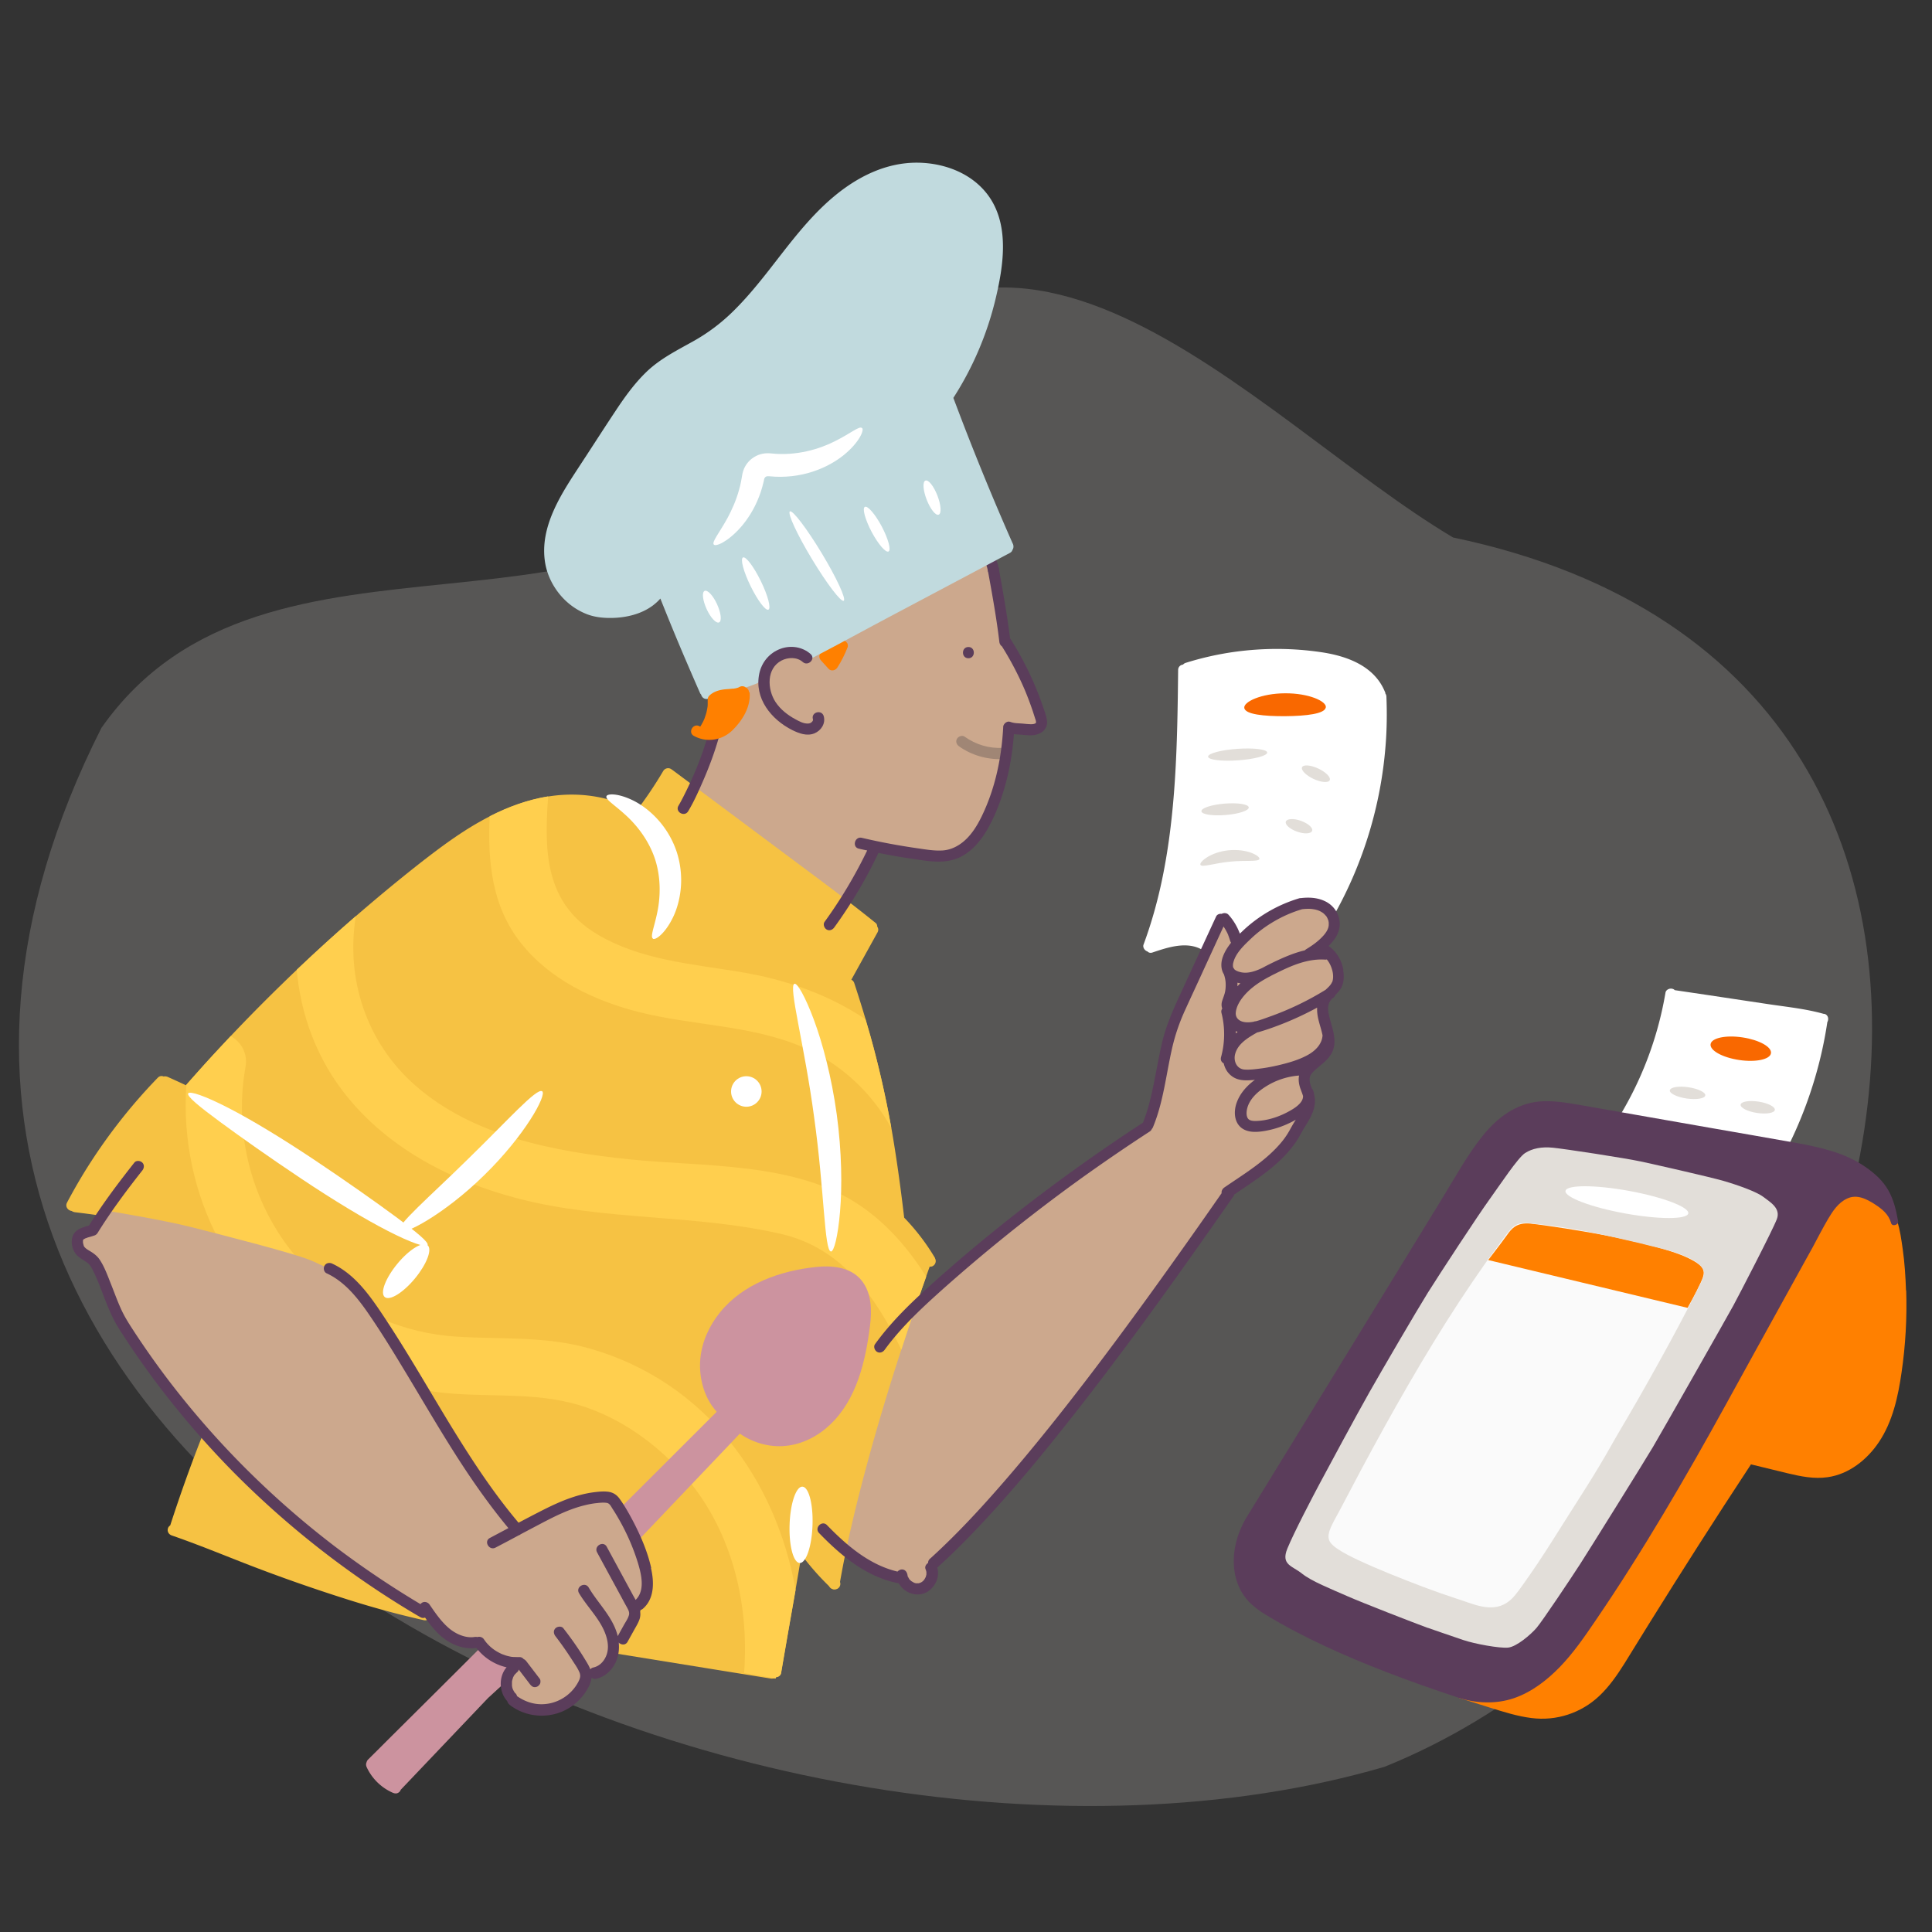 <svg xmlns="http://www.w3.org/2000/svg" viewBox="0 0 200 200"><rect x="0" y="0" width="200" height="200" fill="#333333" stroke="none"/><defs><style>.cls-1{fill:#f96800}.cls-2{fill:#f6c243}.cls-3{fill:#fff}.cls-4{fill:#ffcf4e}.cls-6{fill:#ff8000}.cls-9{fill:#cca88d}.cls-10{fill:#cc939f}.cls-11{fill:#e2ded9}.cls-12{fill:#5b3d5b}</style></defs><path id="BG_Strong" d="M150.42 55.64C129.5 43.2 103.1 10.97 82.18 44.66 65.14 70.27 27.71 50.85 10.5 75.35c-39.8 78.7 68.9 126.23 132.82 107.55 52.15-20.99 77.94-112.48 7.1-127.26Z" style="fill:#575655"/><g id="Illustrations"><path d="m74.72 70.9 3.43-.66s.5-1.97 1.7-2.49c1.2-.52 2.88-.03 3.28 0 .4.03 3.29-1.33 3.29-1.33s4.74-2.93 6.33-3.71c1.59-.79 9.86-5.03 9.86-5.03l1.32 7.96 4.24 9.62-4.02.33s-.64 5.79-1.16 7.09c-.52 1.3-1.88 4.17-2.86 4.83s-1.66 1.05-2.37 1.07-7.37-.5-7.37-.5l-3.1 5.55-11.64-8.71-4.08-2.81s1.94-4.39 2.36-6.2c.42-1.81.79-5.02.79-5.02ZM92.4 137.78c.25-.28 3.45-3.6 5.94-5.74s9.93-8.1 11.61-9.32c1.68-1.22 8.78-6.08 8.78-6.08s1.09-6.91 2.01-9.02c.92-2.12 1.52-3.51 2.24-5.05l3.41-7.39s.52.44.97 1.05c.45.61.59 1.05.59 1.05s3.12-2.38 4.92-3.05c1.8-.67 3.93-.77 4.46-.16s1.17 1.33.69 2.16c-.47.83-1.23 1.97-1.23 1.97s1.03-.08 1.4 1.38c.36 1.46 1.02 1.12.27 2.19s-1.99 2.04-1.99 2.04.97 2.47 1.04 3.26c.07.78-1.44 1.61-1.7 2.56-.27.94-1.14 1.13-1.14 1.13s1.18 1.21.87 2.89c-.31 1.68-.73 2.42-1.33 3.42s-3.47 3.89-4.54 4.63-2.45 1.87-2.45 1.87-10.13 14.22-11.61 16.19c-1.48 1.97-13.56 16.76-14.78 18.03s-4.39 4.53-4.39 4.53-.12 2.26-.59 2.22-1.17.18-1.66-.24-.81-.88-.81-.88-3.29-.64-4.07-1.39-1.9-1.47-1.9-1.47 1.14-6.34 1.88-9.36c.75-3.02 3.54-11.8 3.54-11.8l-.41-1.59Z" class="cls-9"/><path d="M143.52 72.11a.56.56 0 0 0-.11-.32c0-.05 0-.1-.03-.14-1.09-2.72-3.96-3.75-6.64-4.14-2.99-.44-6.02-.44-9.01-.02a31.6 31.6 0 0 0-4.99 1.13c-.12.04-.21.1-.27.18-.26.03-.5.21-.51.55-.04 3.77-.09 7.55-.33 11.31-.24 3.72-.67 7.44-1.48 11.08-.46 2.05-1.04 4.07-1.77 6.04-.11.29.12.63.4.71.12.13.31.19.53.11 1.6-.54 3.56-1.19 5.14-.28.64.37 1.22-.61.6-.99l1.34-2.16 1.56 2.1s1.51-1.09 2.73-1.81 3.52-1.63 4.92-1.81c.64-.08 1.22.05 1.66.22-.03.05-.06.11-.09.16-.36.65.63 1.23 1 .58a42.554 42.554 0 0 0 5.26-17.38c.14-1.71.16-3.42.09-5.14Z" class="cls-3"/><path d="M68.66 79.81a42.84 42.84 0 0 1-2.83 4.2c-.19.25-.04.65.21.79.3.17.6.04.79-.21 1.03-1.34 1.97-2.74 2.83-4.2.16-.27.06-.63-.21-.79s-.63-.06-.79.21ZM55.56 114.16c-3 3.45-6.37 6.61-9.84 9.57-1.18 1-2.37 1.98-3.59 2.93-.25.19-.2.62 0 .82.24.24.57.19.82 0 4-3.1 7.79-6.51 11.3-10.16.73-.76 1.45-1.54 2.14-2.33.21-.24.23-.59 0-.82-.21-.21-.61-.24-.82 0ZM86.81 101.7c-.12 3.65-.24 7.29-.4 10.93-.16 3.52-.35 7.03-.6 10.54-.15 2.09-.31 4.17-.49 6.26-.03.31.28.58.58.58.34 0 .55-.27.58-.58.32-3.63.58-7.27.79-10.91.21-3.64.36-7.03.49-10.55.08-2.09.15-4.18.21-6.27.02-.75-1.13-.74-1.16 0ZM80.08 172.65l-12.37-2-3.53-.57c-.31-.05-.62.08-.71.4-.07.28.09.66.4.71l12.37 2 3.53.57c.31.05.62-.08.71-.4.07-.28-.09-.66-.4-.71ZM44.17 166.6c-.66-.15-1.33-.31-1.98-.47-.65-.59-1.59-1.36-2.47-1.82-1.57-.81-8.81-6.54-10.23-7.78-1.2-1.04-6.15-5.57-7.68-6.97.03-.09.07-.18.1-.26.11-.29-.13-.63-.4-.71-.33-.09-.6.11-.71.4-1.15 2.94-2.21 5.92-3.18 8.92-.12.08-.21.19-.24.33-.09.32.11.61.4.71 2.7.93 5.35 2.03 8.01 3.06 3.34 1.29 6.72 2.47 10.13 3.55 2.62.83 5.26 1.56 7.95 2.16.73.16 1.03-.95.31-1.12Z" class="cls-2"/><path d="M16.8 112.5c3.85 1.72 7.6 3.66 11.23 5.81 3.63 2.15 7.13 4.51 10.49 7.06 1.88 1.43 3.71 2.92 5.49 4.47.24.21.59.23.82 0 .21-.21.24-.61 0-.82-3.22-2.8-6.6-5.42-10.12-7.83a109.904 109.904 0 0 0-17.33-9.7c-.28-.13-.62-.08-.79.21-.14.25-.08.66.21.79Z" class="cls-2"/><path d="M38.75 133.77c1.68-1.27 3.45-2.41 5.31-3.41.66-.35.07-1.35-.58-1-1.86 1-3.63 2.14-5.31 3.41-.25.19-.38.5-.21.79.14.24.54.4.79.21ZM92.55 126.6c-.46.75-.96 1.46-1.48 2.17-.51.71-.94 1.47-1.35 2.25-.14.28-.07.63.21.79.26.15.65.07.79-.21.4-.78.84-1.53 1.35-2.25s1.02-1.43 1.48-2.17c.39-.63-.61-1.22-1-.58Z" class="cls-2"/><path d="M96.8 130.24a22.56 22.56 0 0 0-3.2-4.19c-.38-3.22-.82-6.44-1.39-9.64-.56-3.07-1.26-6.12-2.09-9.12-.52-1.85-1.09-3.7-1.69-5.53a.569.569 0 0 0-.3-.34l2.71-4.9c.12-.22.09-.43-.03-.6 0-.15-.05-.29-.17-.38-2.65-2.14-5.38-4.17-8.11-6.2L74.3 83.2l-4.63-3.45c-.25-.19-.65-.04-.79.21-.16.28-.06.56.16.75l-2.66 3.55c-2.03-1.32-4.49-1.95-6.9-2-3.89-.08-7.59 1.41-10.86 3.42-1.75 1.08-3.39 2.31-5.01 3.57-1.61 1.26-3.33 2.66-4.96 4.04-3.28 2.77-6.46 5.65-9.53 8.65a178.82 178.82 0 0 0-8.93 9.34c-.35.39-.7.78-1.04 1.18-.06.07-.1.15-.13.24l-1.73-.55c.16-.5-.51-1.05-.96-.58-2.9 2.99-5.47 6.31-7.65 9.86-.61 1-1.19 2.02-1.74 3.06-.23.43.11.82.48.87.1.07.22.11.34.13 3.95.47 7.87 1.17 11.74 2.08 3.87.91 7.69 2.04 11.43 3.38 2.1.75 4.18 1.57 6.22 2.45.05.02.1.04.16.05l.77.99s2.77 4.22 3.75 6.28c.97 2.06 11.27 17.61 11.27 17.61s4.29-1.63 4.65-2.17c.36-.54 5.15-1.29 6.01-.54.86.75 2.28 3.89 2.46 4.8s1 3.3.51 4.99c-.5 1.68-.8 2.32-1.72 3.3-.92.99-.97 2.36-.97 2.36l3 .44 13.25 2.25.02-.13c.24-.01.49-.17.54-.42.73-4.36 1.54-8.7 2.25-13.06l2.77 3.2c-.03.15-.05.29-.08.44-.05.31.08.62.4.71.28.08.66-.09.71-.4.75-4.39 1.82-8.73 2.99-13.03 1.24-4.54 2.63-9.04 4.12-13.5.72-2.16 1.46-4.31 2.23-6.45.12.01.24 0 .34-.07.27-.16.37-.52.21-.79Z" class="cls-2"/><path d="M86.82 163.56a26.067 26.067 0 0 1-3.31-3.82c-.18-.25-.51-.37-.79-.21-.25.15-.39.54-.21.79 1.03 1.46 2.2 2.82 3.49 4.05.22.22.59.22.82 0s.23-.6 0-.82Z" class="cls-2"/><path d="m52.8 172.28-2.2-.99c.24-.51-.46-1.12-.94-.65-3.04 3.04-6.09 6.07-9.14 9.1-.8.8-1.6 1.6-2.41 2.4-.09.09-.14.19-.16.28-.08.16-.07.36.02.54a5.343 5.343 0 0 0 2.68 2.62c.15.06.28.1.45.06.13-.04.28-.14.34-.27.02-.03.03-.06.04-.09l.02-.02 8.23-8.65.79-.83 1.91-1.75.37-1.78ZM64.52 156.63z" class="cls-10"/><path d="M100.25 68.14c.74 0 .75-1.16 0-1.16s-.75 1.16 0 1.16ZM102.05 58.35c.05.13.1.27.14.41l.09.38a.572.572 0 0 0 .48.41c.08.02.15.01.23-.01.14-.04.27-.13.34-.27s.1-.29.06-.45c-.03-.12-.06-.25-.09-.38-.04-.14-.09-.27-.14-.41a.538.538 0 0 0-.1-.2.463.463 0 0 0-.16-.15.579.579 0 0 0-.21-.07.45.45 0 0 0-.23.01c-.14.04-.27.13-.34.27s-.11.3-.06.45Z" class="cls-12"/><path d="M87.68 66.55c-.06-.1-.18-.2-.3-.25-.11-.09-.25-.17-.4-.16l-.15.02c-.1.03-.18.08-.25.15l-1.32 1.08c-.11.02-.21.07-.28.15-.22.24-.22.58 0 .82l.79.87c.26.29.72.18.91-.12.43-.67.78-1.38 1.07-2.12.05-.13.01-.33-.06-.45Z" class="cls-6"/><path d="M104.85 56.3c-1.73-3.91-3.37-7.87-4.92-11.86-.42-1.08-.83-2.17-1.24-3.25 2.01-3.12 3.49-6.59 4.36-10.2.81-3.38 1.47-7.53-.63-10.59-1.66-2.41-4.58-3.53-7.43-3.56-3.28-.03-6.25 1.47-8.71 3.54-2.68 2.25-4.73 5.11-6.88 7.84-1.09 1.38-2.22 2.74-3.48 3.98a19.26 19.26 0 0 1-4.25 3.18c-1.65.92-3.32 1.76-4.7 3.07-1.3 1.24-2.35 2.72-3.33 4.21-1.13 1.7-2.23 3.42-3.35 5.13-1.05 1.61-2.15 3.22-2.94 4.98-.79 1.76-1.23 3.58-.92 5.48.25 1.54 1.09 3 2.24 4.04.6.54 1.27.96 2.01 1.26.74.3 1.55.41 2.36.42 1.58.02 3.29-.34 4.57-1.31.27-.21.53-.44.75-.7.85 2.14 1.73 4.28 2.64 6.4.49 1.14.98 2.28 1.48 3.41.02.05.06.09.1.13.07.28.33.53.7.44 1.71-.41 3.38-.94 5.02-1.57.29-.11.49-.39.4-.71a.538.538 0 0 0-.1-.2l.32-.11c.16-1.21.92-2.02 1.75-2.45.67-.35 1.87.15 2.3.35-.02.13 0 .27.06.39.16.28.51.35.79.21 2.64-1.36 5.24-2.79 7.87-4.19l8.24-4.37 4.61-2.45c.15-.08.24-.2.27-.32.13-.18.13-.42.04-.64Z" style="fill:#c1dade"/><path d="M83.92 67.71c-.85-.76-2.08-.94-3.14-.54-1.13.42-1.93 1.38-2.18 2.56-.54 2.56 1.24 4.76 3.42 5.85.69.34 1.51.65 2.28.34.7-.28 1.19-1.03.97-1.79-.21-.71-1.32-.41-1.12.31.03.11.01.16-.08.27-.11.13-.25.18-.41.19-.47.03-.95-.24-1.35-.46-.79-.43-1.53-1.01-2.03-1.77-.86-1.32-.95-3.47.62-4.29.69-.36 1.62-.37 2.2.15.55.49 1.37-.32.82-.82Z" class="cls-12"/><path d="M197.31 133.59c-.05-1.42-.14-2.86-.34-4.27-.14-.97-.27-1.99-.58-2.93-.07-.23-.3-.3-.48-.24-.42-.99-1.25-1.34-1.86-1.71-.67-.4-1.08-1.08-2.24-.77-1.17.31-1.99 1.04-3.01 2.56s-3.6 6.58-4.48 8.18c-.89 1.61-6.37 11.49-7.64 13.82-1.27 2.33-6.15 10.48-7.47 12.69s-5.44 8.48-6.55 9.75c-1.11 1.27-4.38 4.02-5.66 4.64-.77.37-2.02.56-2.9.64-.94-.29-1.88-.59-2.82-.89-.46-.15-.66.58-.2.72 1.07.34 2.14.68 3.21 1.01 1.39.43 2.79.88 4.25 1.06 2.57.33 5.14-.51 7.02-2.29 1.03-.97 1.85-2.16 2.6-3.35 3.35-5.45 6.76-10.87 10.24-16.24.95-1.46 1.9-2.92 2.86-4.38l3.82.93c1.34.32 2.72.6 4.11.4 2.21-.31 4.09-1.81 5.31-3.63 1.43-2.13 1.99-4.72 2.35-7.22.41-2.81.57-5.65.48-8.49Z" class="cls-6"/><path d="M188.84 104.97c-1.92-.55-3.94-.74-5.91-1.04l-6.12-.92-3.44-.51a.47.47 0 0 0-.25-.14c-.28-.08-.66.09-.71.4a36.451 36.451 0 0 1-5.14 13.41c-.4.63.6 1.21 1 .58.17-.28.34-.55.51-.83l3.87.97 11.17 1.77c-.06.11-.11.22-.17.33-.34.66.65 1.24 1 .58 1.75-3.33 3.07-6.89 3.91-10.56.24-1.05.44-2.11.6-3.17v-.02c.17-.3.12-.75-.31-.87Z" class="cls-3"/><path d="M196.48 126.36c-.19-1.08-.45-2.17-1-3.14-.56-.99-1.41-1.75-2.33-2.39-2.13-1.5-4.71-2.06-7.23-2.52-2.96-.53-5.93-1.04-8.9-1.56-2.98-.52-5.97-1.05-8.95-1.57-1.5-.26-3-.53-4.5-.79-1.4-.24-2.83-.49-4.25-.36-2.39.23-4.29 1.65-5.77 3.47-1.65 2.04-2.92 4.39-4.29 6.62-3.19 5.2-6.38 10.39-9.56 15.59-3.17 5.16-6.33 10.32-9.5 15.48l-1.2 1.95c-.96 1.64-1.48 3.59-1.21 5.48.13.9.44 1.78.96 2.53.6.86 1.41 1.48 2.3 2.02 3.91 2.37 8.13 4.24 12.38 5.89 2.43.94 4.88 1.8 7.35 2.62.02 0 .04.01.06.01.04.03.08.05.13.07 1.87.57 3.87.67 5.74.04 1.84-.63 3.43-1.86 4.77-3.24 1.4-1.45 2.54-3.11 3.67-4.77 1.24-1.82 2.46-3.67 3.64-5.54 2.35-3.7 4.58-7.47 6.75-11.27 2.08-3.65 4.08-7.33 6.11-11.01 1.72-3.12 3.45-6.24 5.17-9.36.27-.49.54-.98.81-1.46.53-.99 1.04-1.99 1.61-2.96.49-.83 1.06-1.69 1.96-2.11 1.02-.49 2.04.04 2.9.6.74.48 1.39 1.01 1.65 1.88.04.24.25.31.43.25.2-.04.37-.21.3-.45Z" class="cls-12"/><path d="M147.8 168.52c-1.65-.61-6.75-2.59-8.38-3.31-1.63-.72-3.66-1.52-4.65-2.32-.99-.8-2.2-.89-1.5-2.59.7-1.7 2.6-5.33 3.38-6.79.78-1.46 3.79-7.06 5.13-9.42 1.34-2.36 4.81-8.31 6.03-10.27 1.22-1.95 5.25-8.1 6.37-9.64 1.11-1.54 2.96-4.35 3.7-4.82s1.69-.67 2.88-.55c1.2.12 7.38 1.05 9.31 1.47 1.94.43 6.89 1.55 8.32 1.96s3.45 1.12 4.16 1.67c.71.54 1.81 1.17 1.39 2.29s-3.95 7.93-4.51 8.96-7.44 13.15-8.31 14.62-6.57 10.62-7.55 12.14c-.98 1.52-3.91 5.9-4.5 6.59s-2.08 1.97-2.96 2.05c-.88.08-3.4-.37-4.65-.79-1.25-.42-3.66-1.26-3.66-1.26Z" class="cls-11"/><path d="M143.1 162.94c-1.34-.34-3.57-1.75-4.51-2.15-.94-.4-1.55-.94-1.34-2.02s1.55-3.03 2.02-4.24c.47-1.21 8.21-14.33 9.29-16.29 1.08-1.95 5.08-7.99 6.07-9.28 1-1.29 1.6-2.37 2.68-2.64s6.26.67 7.4.81 7.13 1.75 8.21 2.02 2.69 1.14 3.23 1.48c.54.34.74 1.14.2 2.36-.54 1.21-6.19 11.71-6.73 12.85-.54 1.14-6.05 9.92-7.1 11.49-1.05 1.57-3.44 5.4-4.06 6.24s-1.7 2.53-3.04 3c-1.34.47-2.69.27-3.9-.4s-6.66-2.49-7.34-2.69-1.08-.54-1.08-.54Z" style="fill:#fafafa"/><path d="M154.05 130.45s1.51-1.97 1.97-2.62.99-1.31 2.44-1.16 5.49.76 8.21 1.31c2.73.55 6.3 1.37 8.13 2.27s1.77 1.41 1.26 2.52-1.36 2.62-1.36 2.62l-20.64-4.95Z" class="cls-6"/><path d="M176.98 131.03c-.36-.7-1.16-1.17-1.84-1.5-1.54-.77-3.28-1.09-4.94-1.49-3.69-.89-7.4-1.72-11.18-2.08-.85-.08-1.8-.24-2.56.26-.63.42-1.06 1.1-1.51 1.69-1 1.32-1.96 2.66-2.9 4.02-1.96 2.85-3.8 5.79-5.57 8.76-1.79 3-3.5 6.05-5.17 9.13-.82 1.52-1.64 3.04-2.44 4.57-.37.71-.75 1.42-1.12 2.13-.38.73-.89 1.49-.97 2.33-.13 1.34 1.15 2.11 2.17 2.67.89.48 1.83.89 2.76 1.3 2.41 1.04 4.85 2 7.32 2.87.49.17.99.34 1.48.51 1.61.49 3.25 1.32 4.96.79.81-.25 1.46-.8 1.99-1.45.57-.7 1.08-1.46 1.6-2.21 2.13-3.09 4.09-6.31 6.09-9.49 1.03-1.64 2-3.32 2.95-5.01 3.04-5.07 5.94-10.25 8.56-15.56.35-.71.68-1.47.28-2.23Zm-.82 1.61c-.14.29-.28.57-.43.86-.3.59-.59 1.17-.9 1.76-.67 1.29-1.36 2.57-2.05 3.85-1.42 2.6-2.87 5.19-4.37 7.75-.31.53-.62 1.05-.93 1.58-.82 1.45-1.65 2.9-2.53 4.33-.94 1.53-1.92 3.03-2.88 4.56-.96 1.52-1.91 3.04-2.91 4.54-.51.76-1.03 1.51-1.56 2.25-.47.65-.94 1.36-1.62 1.8-1.67 1.08-3.59.06-5.26-.45-2.3-.75-4.57-1.63-6.82-2.54-1.08-.44-2.16-.9-3.21-1.39-.79-.37-1.57-.75-2.29-1.24-.26-.18-.52-.39-.7-.65-.22-.34-.21-.73-.09-1.11.23-.74.69-1.45 1.05-2.14.75-1.43 1.5-2.85 2.26-4.28 1.57-2.93 3.17-5.84 4.84-8.72 1.69-2.93 3.45-5.82 5.3-8.65.89-1.36 1.8-2.7 2.73-4.02.45-.63.9-1.25 1.36-1.87.46-.61.89-1.3 1.45-1.82.66-.62 1.59-.42 2.41-.34.89.09 1.78.2 2.66.33 1.82.28 3.62.64 5.42 1.05 1.76.39 3.51.81 5.25 1.26.75.2 1.51.42 2.21.75.62.29 1.54.72 1.8 1.41.15.39-.04.8-.21 1.15Z" class="cls-11"/><path d="M99.28 77.26c1.3.93 2.93 1.39 4.52 1.32.31-.01.58-.25.58-.58 0-.3-.27-.59-.58-.58-1.42.07-2.77-.33-3.94-1.16-.25-.18-.64-.04-.79.21-.17.29-.05.61.21.79Z" style="fill:#a08675"/><path d="M67.58 97.17c.23.19 1.19-.44 2.01-2.05.41-.79.74-1.83.87-3.02s.03-2.55-.4-3.89a9.428 9.428 0 0 0-1.97-3.38c-.81-.89-1.69-1.53-2.48-1.93-1.61-.81-2.75-.76-2.83-.47-.11.33.78.85 1.89 1.86 1.12.99 2.46 2.59 3.14 4.65.67 2.07.53 4.15.21 5.61-.31 1.47-.72 2.41-.43 2.61ZM82.79 161.8c.65.02 1.25-1.73 1.32-3.91.08-2.18-.39-3.97-1.05-3.99-.65-.02-1.25 1.73-1.32 3.91-.08 2.18.39 3.97 1.05 3.99Z" class="cls-3"/><circle cx="77.26" cy="112.99" r="1.58" class="cls-3"/><circle cx="77.57" cy="124.45" r="1.58" class="cls-3"/><circle cx="78.83" cy="123.64" r="1.58" class="cls-3"/><path d="M53.87 97.55c2.98 3.82 7.59 6.02 12.2 7.2 5.6 1.43 11.63 1.34 17.01 3.64 3.92 1.68 7.13 4.67 9.18 8.36l-.06-.34c-.56-3.07-1.25-6.12-2.09-9.12-.17-.6-.35-1.19-.52-1.78-3.72-2.5-8.14-4.1-12.99-4.9-5.04-.83-10.4-1.24-14.87-3.95-5.29-3.21-5.4-8.52-4.99-14.14v-.08c-2.11.34-4.14 1.08-6.05 2.06-.21 4.63.2 9.24 3.18 13.05ZM95.88 132.15c-1.84-2.89-4.06-5.5-6.97-7.44-6.67-4.46-16.12-3.9-23.79-4.7-7.72-.8-16.15-2.37-22.16-7.67-5.05-4.45-7.19-11.05-6.12-17.51-2.08 1.8-4.12 3.66-6.12 5.56.35 4.06 1.67 8.02 3.96 11.43 4.39 6.51 11.57 10.34 19.03 12.27 8.92 2.31 18.28 1.58 27.2 3.66 6.31 1.48 9.75 6.53 12.4 11.97.23-.72.46-1.43.7-2.15.6-1.81 1.23-3.61 1.87-5.41ZM31.64 131.2c-5.2-5.41-7.57-13.22-6.23-20.71.27-1.49-.48-2.63-1.52-3.24-1.25 1.32-2.49 2.66-3.7 4.03l-.9 1.02c-.39 5.74.85 11.25 3.35 16.04 2.8.75 5.57 1.61 8.3 2.59.24.09.48.18.71.27ZM61.01 139.59c-4.5-1.29-9.11-.93-13.72-1.22-2.74-.17-5.39-.81-7.88-1.87.85 1.36 1.89 3.09 2.42 4.2.22.47.93 1.64 1.89 3.17.99.18 1.99.31 3.02.39 4.73.37 9.38-.15 13.94 1.43 3.78 1.31 7.13 3.71 9.81 6.65 5.15 5.65 7.1 13.36 6.54 20.85l3.27.56.02-.13c.24-.01.49-.17.54-.42.48-2.87 1-5.74 1.5-8.61-2.03-11.42-9.3-21.56-21.33-25Z" class="cls-4"/><path d="M89.18 132.54c-1.13-1.39-3.06-1.56-4.73-1.38-3.68.39-7.51 1.73-9.91 4.69-1.11 1.38-1.87 3.01-2.04 4.78-.16 1.67.23 3.45 1.17 4.85.16.23.33.45.52.67l-7.41 7.4-2.19 2.18c-.27.27-.19.61.02.81l-.09.09.92 1.83c-.38.54.38 1.26.88.74l8.24-8.66 2.03-2.13c1.37.95 3.05 1.43 4.72 1.27 1.75-.17 3.34-.99 4.61-2.19 2.77-2.62 3.68-6.58 4.14-10.22.2-1.61.19-3.41-.88-4.73Z" class="cls-10"/><path d="M12.74 137.05c-.88-1.91-1.63-4.24-2.41-5.49-.78-1.25-1.76-1.68-1.99-2.13s-.71-.99-.21-1.39 1.36-.55 1.74-1.15c.39-.6 1.04-1.58 1.04-1.58s5.98.97 9.02 1.75 10.65 2.7 12.41 3.48 3.56 1.7 3.56 1.7 5.09 7.03 6.64 9.6c1.54 2.57 10.55 16.47 10.55 16.47s4.1-2.14 6.08-2.67 3.87-1.17 4.58-.04 2.72 5.2 2.97 6.33.54 2.77 0 3.46-.63.54-.98 1.58-1.25 2.65-1.25 2.65-.84 1.26-1.13 1.87c-.3.61-.96 1.75-1.36 1.72s-1.31.28-1.31.28-.75 1.96-1.65 2.51c-.9.55-2.17 1.1-3.05 1-.88-.11-2.52-.45-2.88-1.03s-.53-.79-.66-1.34c-.13-.54 1.13-2.51 1.13-2.51s-1.37-.02-2.19-.57c-.82-.55-1.7-1.51-1.7-1.51s-2.78-.35-3.5-1.04-2.15-2.16-2.15-2.16-8.19-5.02-11.16-7.49c-2.97-2.46-11.08-10.23-13.14-12.78-2.06-2.55-6.41-8.29-6.97-9.51Z" class="cls-9"/><g id="Layer_6"><path d="M139.06 100.39c-.16-.95-.71-1.91-1.53-2.46.52-.51.99-1.12 1.12-1.84.21-1.16-.43-2.3-1.49-2.8-.77-.37-1.64-.42-2.48-.32-.06 0-.12 0-.18.02-2.22.66-4.27 1.85-5.93 3.45-.07.07-.15.14-.22.21-.27-.72-.66-1.39-1.18-1.96-.17-.19-.49-.21-.7-.09-.23-.03-.48.06-.58.28-1.33 2.87-2.65 5.75-3.97 8.62-.63 1.37-1.2 2.75-1.57 4.22-.34 1.39-.58 2.81-.86 4.21-.29 1.46-.62 2.91-1.17 4.29-3.93 2.56-7.76 5.27-11.49 8.12-3.76 2.88-7.43 5.91-10.94 9.1-1.93 1.75-3.78 3.59-5.31 5.71-.18.25-.04.64.21.79.29.17.61.04.79-.21 1.33-1.83 2.94-3.45 4.59-4.98 1.66-1.53 3.47-3.1 5.25-4.6 3.58-3 7.28-5.87 11.08-8.58 2.14-1.52 4.31-3 6.51-4.43.11-.07.18-.16.22-.26.06-.07.11-.14.14-.23 1.06-2.57 1.34-5.38 1.95-8.07.32-1.42.78-2.76 1.39-4.08.64-1.41 1.3-2.81 1.94-4.22l2.01-4.37c.11.16.21.33.3.5.05.09.09.17.13.26.02.04.04.09.06.13v.02c.07.19.14.39.2.59.02.06.05.12.09.18-.36.45-.67.94-.86 1.48-.18.51-.21 1.09.01 1.59.03.07.07.14.11.2.09.27.15.55.17.77.03.33.01.71-.04.98-.06.34-.2.65-.3.97-.1.29-.1.57 0 .83-.09.12-.13.28-.08.46.38 1.5.36 3.08-.05 4.57-.08.3.06.53.28.64.13.59.47 1.12 1.03 1.45.58.34 1.26.33 1.91.28.1 0 .2-.02.29-.03-.83.61-1.54 1.39-1.89 2.37-.21.58-.27 1.29-.04 1.88.27.69.86 1.04 1.57 1.12.64.07 1.32-.05 1.94-.19.69-.16 1.37-.4 2.01-.71.21-.1.43-.21.64-.34-.2.32-.39.64-.57.97-.24.45-.52.87-.84 1.27-1.62 1.99-3.9 3.34-5.99 4.78-.2.14-.31.36-.28.59-1.62 2.33-3.25 4.65-4.9 6.96-1.93 2.71-3.88 5.4-5.86 8.07-2.05 2.76-4.14 5.5-6.28 8.2-2.06 2.59-4.17 5.15-6.36 7.63-1.94 2.2-3.95 4.34-6.09 6.34-.24.22-.47.44-.71.65-.14.13-.19.28-.18.42-.21.13-.37.4-.27.64.04.1.07.2.09.3v.25c0 .04-.03.12-.03.13l-.03.11c0 .02-.01.04-.02.05-.05.09-.09.18-.15.26 0 .01-.02.02-.03.04-.03.04-.07.08-.11.11l-.03.03-.03.02c-.02.01-.04.03-.06.04-.04.03-.08.05-.13.07-.02 0-.03.01-.05.02-.05.02-.1.03-.15.04H94.84h.03c-.02.02-.29-.06-.31-.09.07.03.08.04.03.01a.161.161 0 0 1-.07-.04c-.05-.03-.1-.05-.14-.08-.02-.01-.04-.02-.05-.03-.01-.02-.08-.07-.09-.08-.04-.04-.08-.08-.11-.12 0 0-.02-.02-.02-.03v-.01c-.03-.05-.06-.09-.08-.14-.01-.02-.03-.05-.04-.07-.03-.06-.02-.05.01.03-.03-.02-.04-.12-.05-.15 0-.04-.04-.22-.01-.05-.04-.3-.24-.59-.58-.58-.16 0-.33.09-.45.22-2.91-.69-5.25-2.7-7.3-4.81-.52-.54-1.34.28-.82.82 2.27 2.35 4.95 4.59 8.25 5.2.1.18.22.34.37.49.35.34.81.58 1.3.65 1.03.14 1.9-.51 2.26-1.44.16-.42.18-.91.05-1.34.04-.02.07-.05.11-.08 2.12-1.92 4.11-4 6.03-6.13 2.21-2.46 4.33-4.99 6.39-7.57 2.18-2.72 4.3-5.48 6.38-8.26 2.03-2.71 4.02-5.44 5.98-8.19 1.75-2.45 3.48-4.91 5.21-7.38.19-.27.38-.55.57-.82.04-.05.06-.11.07-.17 1.88-1.28 3.86-2.52 5.4-4.2.37-.41.72-.84 1.03-1.3s.57-1 .88-1.49c.63-1.02 1.25-2.03.99-3.27 0-.04-.02-.08-.03-.12-.01-.11-.03-.22-.07-.33a.566.566 0 0 0-.14-.24c-.13-.32-.25-.64-.25-.97 0-.39.19-.61.48-.89.7-.67 1.56-1.15 1.93-2.11.21-.55.19-1.11.09-1.68 0-.09-.02-.18-.05-.25-.07-.34-.17-.67-.26-1-.12-.44-.26-.9-.27-1.3s.04-.7.31-1.03c.03-.03.06-.06.09-.1l.09-.06c.13-.08.2-.18.24-.3.29-.29.57-.58.72-.98.21-.52.19-1.11.1-1.66ZM95.5 163.78s.05-.04.06-.04c-.02.02-.04.04-.06.04Zm.46-.76c0 .05 0 .05 0 0Zm31.71-62.85c-.04-.09-.05-.25-.02-.43.02-.11.09-.34.15-.48.35-.82 1.08-1.5 1.72-2.11.7-.66 1.46-1.23 2.29-1.72.94-.56 1.94-1 2.99-1.31.36-.04.76-.06 1.09-.01.36.05.63.14.88.28.06.04.13.08.19.12.02.01.03.02.03.03.02.02.04.03.06.05.05.04.1.1.15.15.02.03.04.05.07.07.07.09.12.19.17.3 0 .02.04.1.05.12.02.05.03.1.04.16 0 .02.02.1.02.11v.13c0 .17 0 .2-.04.37-.08.29-.27.58-.49.83-.51.58-1.14 1.03-1.8 1.43-.06.04-.11.08-.15.12-1.12.26-2.19.73-3.22 1.22-.37.18-.74.36-1.1.56-.7.35-1.53.65-2.27.49-.18-.04-.36-.09-.52-.18a.832.832 0 0 1-.18-.13.418.418 0 0 0-.11-.15Zm.73 1.62c-.1.1-.2.2-.3.31v-.37c.1.03.2.04.31.06Zm4.78 13.39c-.94.48-2.02.82-3.08.86-.35.01-.81.01-.97-.35s-.07-.87.07-1.24c.34-.88 1.14-1.55 1.93-2.03 1.01-.62 2.16-.99 3.35-1.08-.08.4-.03.81.09 1.21.1.31.23.6.32.91.03.8-1.12 1.41-1.71 1.72Zm2.22-5.98c-.97.54-2.1.85-3.18 1.1-.54.12-1.09.23-1.64.3s-1.17.16-1.75.12c-.83-.07-1.17-.91-.96-1.64.3-1.07 1.36-1.68 2.27-2.2.07-.02.14-.03.2-.05.85-.25 1.74-.57 2.59-.91 1.17-.47 2.31-1.01 3.42-1.61-.02.4.03.81.13 1.23.11.46.26.91.37 1.37.02.08.04.17.06.26-.05.92-.76 1.62-1.53 2.04Zm-7.47-2.46c.06.03.13.06.19.08l-.19.16v-.24Zm9.95-5.05c-.13.3-.4.53-.65.77a30.35 30.35 0 0 1-5.9 2.82c-.42.15-.87.32-1.32.44-.08 0-.16.02-.24.05-.27.05-.55.08-.83.05-.58-.05-1.08-.39-1.01-1.03.07-.64.45-1.24.84-1.7.7-.83 1.6-1.43 2.55-1.94.08-.04.16-.08.23-.12 0 0 .02-.01.03-.02.15-.08.29-.15.44-.22 1.6-.8 3.33-1.58 5.17-1.45.06 0 .11 0 .16-.02.31.37.51.83.61 1.32.06.32.07.73-.06 1.04ZM8.61 128.39c0 .03 0 0 0 0ZM67.41 162.3c-.39-1.71-1.11-3.38-1.93-4.93-.41-.77-.85-1.55-1.37-2.26-.3-.4-.68-.63-1.19-.69-.43-.05-.87-.01-1.3.04-1.82.21-3.51.91-5.14 1.72-.94.47-1.87.96-2.8 1.45-2.77-3.28-5.1-6.9-7.33-10.56-2.32-3.83-4.54-7.72-7.05-11.43-1.29-1.9-2.77-3.84-4.91-4.83-.28-.13-.62-.08-.79.21-.15.25-.08.66.21.79 1.83.85 3.12 2.44 4.25 4.06 1.25 1.81 2.41 3.68 3.54 5.55 2.31 3.8 4.51 7.67 7 11.36 1.26 1.86 2.59 3.68 4.03 5.41l-1.92 1.02c-.66.35-.07 1.34.58 1 .81-.42 1.62-.85 2.42-1.28a.4.4 0 0 0 .18-.1l2.16-1.14c1.45-.76 2.93-1.5 4.54-1.88.36-.09.73-.16 1.1-.2.37-.04.77-.09 1.13-.03.31.05.45.4.61.64.23.35.44.7.65 1.07.81 1.42 1.47 2.92 1.95 4.48.37 1.21.77 2.88-.23 3.85-.11-.2-.23-.4-.33-.59l-2.66-4.91c-.36-.66-1.35-.07-1 .58s2.46 4.53 2.46 4.53c.2.37.4.75.61 1.12.15.28.32.55.22.87-.1.35-.33.67-.51.99l-.62 1.12s-.02.04-.02.05c-.47-1.96-2.02-3.36-3.01-5.04-.38-.64-1.38-.06-1 .58.88 1.49 2.26 2.74 2.8 4.42.22.69.29 1.43 0 2.1-.25.59-.7 1.04-1.32 1.18-.14.03-.24.1-.31.19-.13-.35-.33-.67-.52-.98-.69-1.14-1.45-2.22-2.27-3.27-.19-.25-.62-.2-.82 0-.24.24-.19.57 0 .82.61.79 1.18 1.61 1.72 2.45.26.41.57.83.76 1.28.16.37.06.67-.12 1.01-.74 1.4-2.23 2.31-3.82 2.3-.92 0-1.78-.32-2.52-.84a.55.55 0 0 0-.15-.28s-.12-.1-.13-.15c.05.06.06.07.03.04a.219.219 0 0 1-.03-.05c-.01-.02-.03-.04-.04-.06-.04-.06-.06-.12-.1-.18 0-.03-.02-.05-.03-.08-.02-.06-.04-.12-.05-.19 0-.03-.01-.06-.02-.09v-.46c.01-.06.02-.12.04-.19.02-.06.03-.12.06-.18v-.02c0-.02.02-.05.02-.06.03-.06.06-.11.09-.17l.06-.09c.09-.09.18-.19.28-.28a.43.43 0 0 0 .15-.26l1.17 1.53c.1.12.19.22.34.27.14.04.32.02.45-.06.12-.08.23-.2.27-.34.03-.15.03-.33-.06-.45L54.51 172c-.09-.11-.17-.2-.3-.25a.55.55 0 0 0-.44-.21c-.19 0-.38 0-.57-.01-.05 0-.1 0-.16-.01h-.03c-.09-.01-.19-.03-.28-.05-.19-.04-.37-.09-.55-.16-.21-.07-.27-.1-.47-.2-.66-.33-1.21-.81-1.6-1.39a.599.599 0 0 0-.69-.25.745.745 0 0 0-.3-.01c-.93.14-1.91-.3-2.61-.88-.82-.69-1.43-1.58-2.03-2.46-.18-.26-.51-.37-.79-.21-.06.04-.12.09-.16.15a96.23 96.23 0 0 1-8.78-5.91c-2.97-2.26-5.8-4.7-8.47-7.3a90.085 90.085 0 0 1-7.55-8.32 85.948 85.948 0 0 1-4.92-6.8c-.51-.78-.96-1.49-1.32-2.31-.37-.82-.68-1.69-1.02-2.54-.34-.85-.65-1.73-1.15-2.48-.22-.33-.52-.58-.85-.79-.29-.19-.55-.3-.74-.54 0 0-.03-.03-.05-.09 0 0-.02-.05-.02-.06-.01-.05-.03-.1-.04-.14-.02-.1-.03-.13-.03-.2v-.16c0-.02 0-.04.02-.06 0 0 .01-.02.02-.03 0 0 .02-.02.02-.03 0 0 .02-.02.03-.02.01 0 .02-.02.04-.02.05-.03.1-.06.16-.08.02 0 .11-.04.14-.05.07-.03.15-.05.23-.07.17-.05.34-.1.51-.16.03 0 .05-.02.07-.03h.01c.02 0 .04-.02.05-.03.08-.04.15-.11.21-.2 1.4-2.26 2.99-4.39 4.63-6.47.19-.24.24-.58 0-.82-.2-.2-.62-.25-.82 0-1.66 2.1-3.27 4.24-4.69 6.51-.59.18-1.26.34-1.59.89-.4.68-.18 1.7.37 2.23.27.26.61.44.92.65.28.19.42.36.6.69.43.81.76 1.67 1.09 2.53.33.86.68 1.77 1.1 2.62.42.85.96 1.62 1.47 2.41 1.06 1.6 2.17 3.16 3.33 4.69a92.53 92.53 0 0 0 7.63 8.8 94.525 94.525 0 0 0 18.16 14.32c.4.24.81.49 1.22.72.17.1.34.1.48.04.56.79 1.16 1.55 1.93 2.14.98.75 2.16 1.16 3.39 1.01a5.468 5.468 0 0 0 3.12 2c-.83.96-.8 2.56.07 3.5.03.15.13.29.27.4 1.67 1.29 4.02 1.46 5.87.46a5.48 5.48 0 0 0 2.1-2.01c.23-.38.45-.83.48-1.28.12.1.29.16.49.12.85-.19 1.55-.81 1.95-1.58.35-.68.46-1.43.38-2.18.24.26.7.32.92-.08l.65-1.17c.21-.38.45-.76.59-1.17.1-.32.1-.63.03-.93.12-.02.23-.07.33-.16 1.19-1.04 1.15-2.78.82-4.19ZM108.38 74.66c-.03-.5-.24-1-.4-1.47a32.585 32.585 0 0 0-1.71-4.1c-.51-1.02-1.07-2.01-1.68-2.97 0-.01-.02-.02-.03-.03-.3-2.43-.73-4.84-1.17-7.25-.06-.31-.43-.48-.71-.4-.32.09-.46.4-.4.71.44 2.42.88 4.84 1.17 7.28.02.2.12.38.27.48.89 1.42 1.67 2.9 2.33 4.43.33.78.63 1.58.9 2.39.06.2.13.4.19.6.04.13.13.32.1.47-.01.07-.02.06-.07.09.06-.04-.08.03-.02.01-.15.06-.26.07-.4.07-.37 0-.75-.06-1.12-.08-.34-.02-.67-.03-.98-.14 0 0-.02 0-.03-.01-.02 0-.03-.01-.05-.02h-.03c-.15-.05-.3 0-.43.09-.11.08-.2.2-.24.32-.02.06-.02.12-.02.18-.17 3.12-.81 6.23-2.16 9.06-.54 1.14-1.26 2.32-2.34 3.04-.54.36-1.14.59-1.79.63-.85.05-1.7-.1-2.54-.22-1.95-.28-3.89-.64-5.81-1.09-.72-.17-1.03.95-.31 1.12.29.07.58.13.87.19a48.4 48.4 0 0 1-4.41 7.39c-.18.25-.04.64.21.79.29.17.61.04.79-.21 1.74-2.4 3.26-4.95 4.53-7.62.02-.03.03-.07.04-.1 1.13.23 2.27.43 3.42.6 1.71.25 3.5.62 5.12-.2 1.29-.66 2.23-1.88 2.9-3.12.79-1.44 1.36-3.03 1.78-4.62.43-1.62.68-3.28.81-4.95.17.02.35.03.52.04.36.02.73.07 1.09.08.9.04 1.89-.42 1.82-1.46ZM74.06 72.09c-.36 3.6-1.66 7.12-3.29 10.33-.17.33-.34.66-.53.98-.39.64.61 1.22 1 .58.59-.98 1.06-2.04 1.52-3.09.78-1.79 1.45-3.63 1.91-5.53.26-1.08.44-2.17.55-3.27.03-.31-.29-.58-.58-.58-.34 0-.55.27-.58.58Z" class="cls-12"/><path d="M77.55 71.69a.636.636 0 0 0-.37-.54.58.58 0 0 0-.62-.04c-.05.02-.11.05-.16.08h-.02c-.03.01-.06.02-.1.03-.07.02-.15.04-.22.05-.03 0-.07.01-.1.02h-.1c-.03 0-.07 0-.1.01-.07 0-.14.01-.21.02l-.42.03c-.62.06-1.23.21-1.7.66a.59.59 0 0 0-.17.42V72.89c0 .06 0 .13-.01.19 0 .01 0 .08-.01.11-.04.26-.09.52-.17.77l-.12.36c0 .02-.09.22-.04.11-.03.07-.06.13-.09.2-.1.2-.21.4-.33.59-.03-.01-.06-.03-.08-.04-.65-.36-1.24.64-.58 1 1.33.73 2.93.46 4-.59 1.07-1.06 1.9-2.45 1.77-3.93Z" class="cls-6"/></g></g><g id="Outline"><path d="M137.25 73.24c.11-.64-1.77-1.49-4.23-1.47-2.46.01-4.33.89-4.21 1.53.12.65 2 .85 4.22.84 2.23-.02 4.1-.25 4.21-.9ZM183.33 109.03c.1-.65-1.22-1.38-2.95-1.64-1.73-.26-3.21.06-3.3.7-.1.65 1.22 1.38 2.95 1.64 1.73.26 3.21-.06 3.3-.7Z" class="cls-1"/><path d="M176.53 113.4c.05-.32-.74-.7-1.75-.85s-1.87 0-1.92.32c-.05.32.74.7 1.75.85 1.01.14 1.87 0 1.92-.32ZM183.73 114.9c.05-.32-.7-.71-1.68-.86-.98-.15-1.81-.01-1.86.31-.05.32.7.71 1.68.86.98.15 1.81.01 1.86-.31Z" class="cls-11"/><path d="M174.77 125.61c.12-.64-2.63-1.69-6.14-2.33-3.51-.64-6.45-.64-6.57 0-.12.64 2.63 1.69 6.14 2.33 3.51.64 6.45.64 6.57 0ZM89.22 44.3c-.27-.22-1.18.57-2.78 1.37-1.58.81-3.99 1.55-6.6 1.27-.04 0-.27-.03-.41-.02-.16 0-.32.02-.48.05-.32.06-.62.18-.89.35-.54.33-.95.86-1.13 1.45-.05.14-.08.32-.1.42l-.04.23c-.02.15-.05.3-.08.45-.06.3-.13.58-.21.86-.31 1.12-.76 2.09-1.18 2.88-.87 1.58-1.65 2.49-1.43 2.76.18.24 1.41-.23 2.8-1.8.68-.78 1.38-1.84 1.88-3.14.13-.32.24-.66.34-1.02.05-.18.1-.36.14-.54l.06-.28c.02-.07.01-.06.03-.08.03-.07.09-.14.16-.17.04-.02.07-.03.11-.04h.2c1.64.17 3.21-.04 4.53-.48 1.33-.43 2.43-1.08 3.24-1.74 1.63-1.34 2.1-2.6 1.86-2.77ZM87.34 62.19c.28-.17-.74-2.38-2.28-4.93-1.54-2.55-3.01-4.48-3.29-4.32-.28.17.74 2.38 2.28 4.93 1.54 2.55 3.01 4.48 3.29 4.32ZM91.98 57.09c.29-.15-.03-1.31-.7-2.59-.68-1.27-1.46-2.18-1.75-2.03s.03 1.31.7 2.59c.68 1.27 1.46 2.18 1.75 2.03ZM97.17 53.28c.31-.12.25-1-.13-1.98s-.93-1.67-1.24-1.55c-.31.12-.25 1 .13 1.98.38.97.93 1.67 1.24 1.55ZM79.55 63.11c.29-.14-.06-1.47-.79-2.96s-1.56-2.59-1.85-2.44.06 1.47.79 2.96 1.56 2.59 1.85 2.44ZM74.44 64.43c.3-.14.2-.98-.21-1.88-.41-.9-.99-1.52-1.29-1.38-.3.14-.2.98.21 1.88.41.9.99 1.52 1.29 1.38Z" class="cls-3"/><path d="M131.18 77.9c-.02-.33-1.41-.5-3.1-.38-1.69.12-3.04.48-3.02.81s1.41.5 3.1.38c1.69-.12 3.04-.48 3.02-.81ZM137.65 80.77c.14-.3-.39-.84-1.18-1.21s-1.54-.43-1.68-.14.39.84 1.18 1.21 1.54.43 1.68.14ZM129.27 83.58c-.03-.33-1.14-.5-2.5-.39-1.35.11-2.43.46-2.4.79s1.14.5 2.5.39 2.43-.46 2.4-.79ZM135.83 86.01c.11-.31-.41-.77-1.16-1.04s-1.45-.23-1.56.08.41.77 1.16 1.04 1.45.23 1.56-.08ZM130.37 88.92c.05-.15-.25-.41-.82-.63-.57-.22-1.42-.36-2.35-.27-.93.09-1.74.4-2.25.73-.52.33-.76.64-.68.78.17.29 1.45-.18 3.05-.33 1.6-.17 2.94.04 3.06-.28Z" class="cls-11"/><path d="M56.12 112.97c-.55-.39-3.61 3.06-7.64 6.98-4.01 3.95-7.52 6.93-7.14 7.49.34.53 4.61-1.68 8.8-5.8 4.2-4.1 6.51-8.32 5.98-8.68Z" class="cls-3"/><path d="M44.26 128.9c.16-.29-1.12-1.34-3.25-2.91s-5.11-3.68-8.48-5.93c-3.37-2.25-6.53-4.16-8.91-5.38-2.39-1.23-3.98-1.77-4.14-1.49-.16.29 1.12 1.34 3.25 2.91s5.11 3.68 8.48 5.93c3.37 2.25 6.53 4.16 8.91 5.38 2.39 1.23 3.98 1.77 4.14 1.49Z" class="cls-3"/><path d="M44.26 128.9c-.5-.42-1.91.45-3.13 1.93s-1.81 3.02-1.3 3.44c.5.42 1.91-.45 3.13-1.93s1.81-3.02 1.3-3.44ZM86.01 129.56c.32.02.73-1.54.95-4.12.22-2.57.19-6.16-.34-10.08-.54-3.91-1.47-7.38-2.37-9.8-.9-2.42-1.72-3.82-2.01-3.72-.65.23 1.03 6.26 2.04 13.83 1.06 7.57 1.05 13.83 1.74 13.88Z" class="cls-3"/></g></svg>